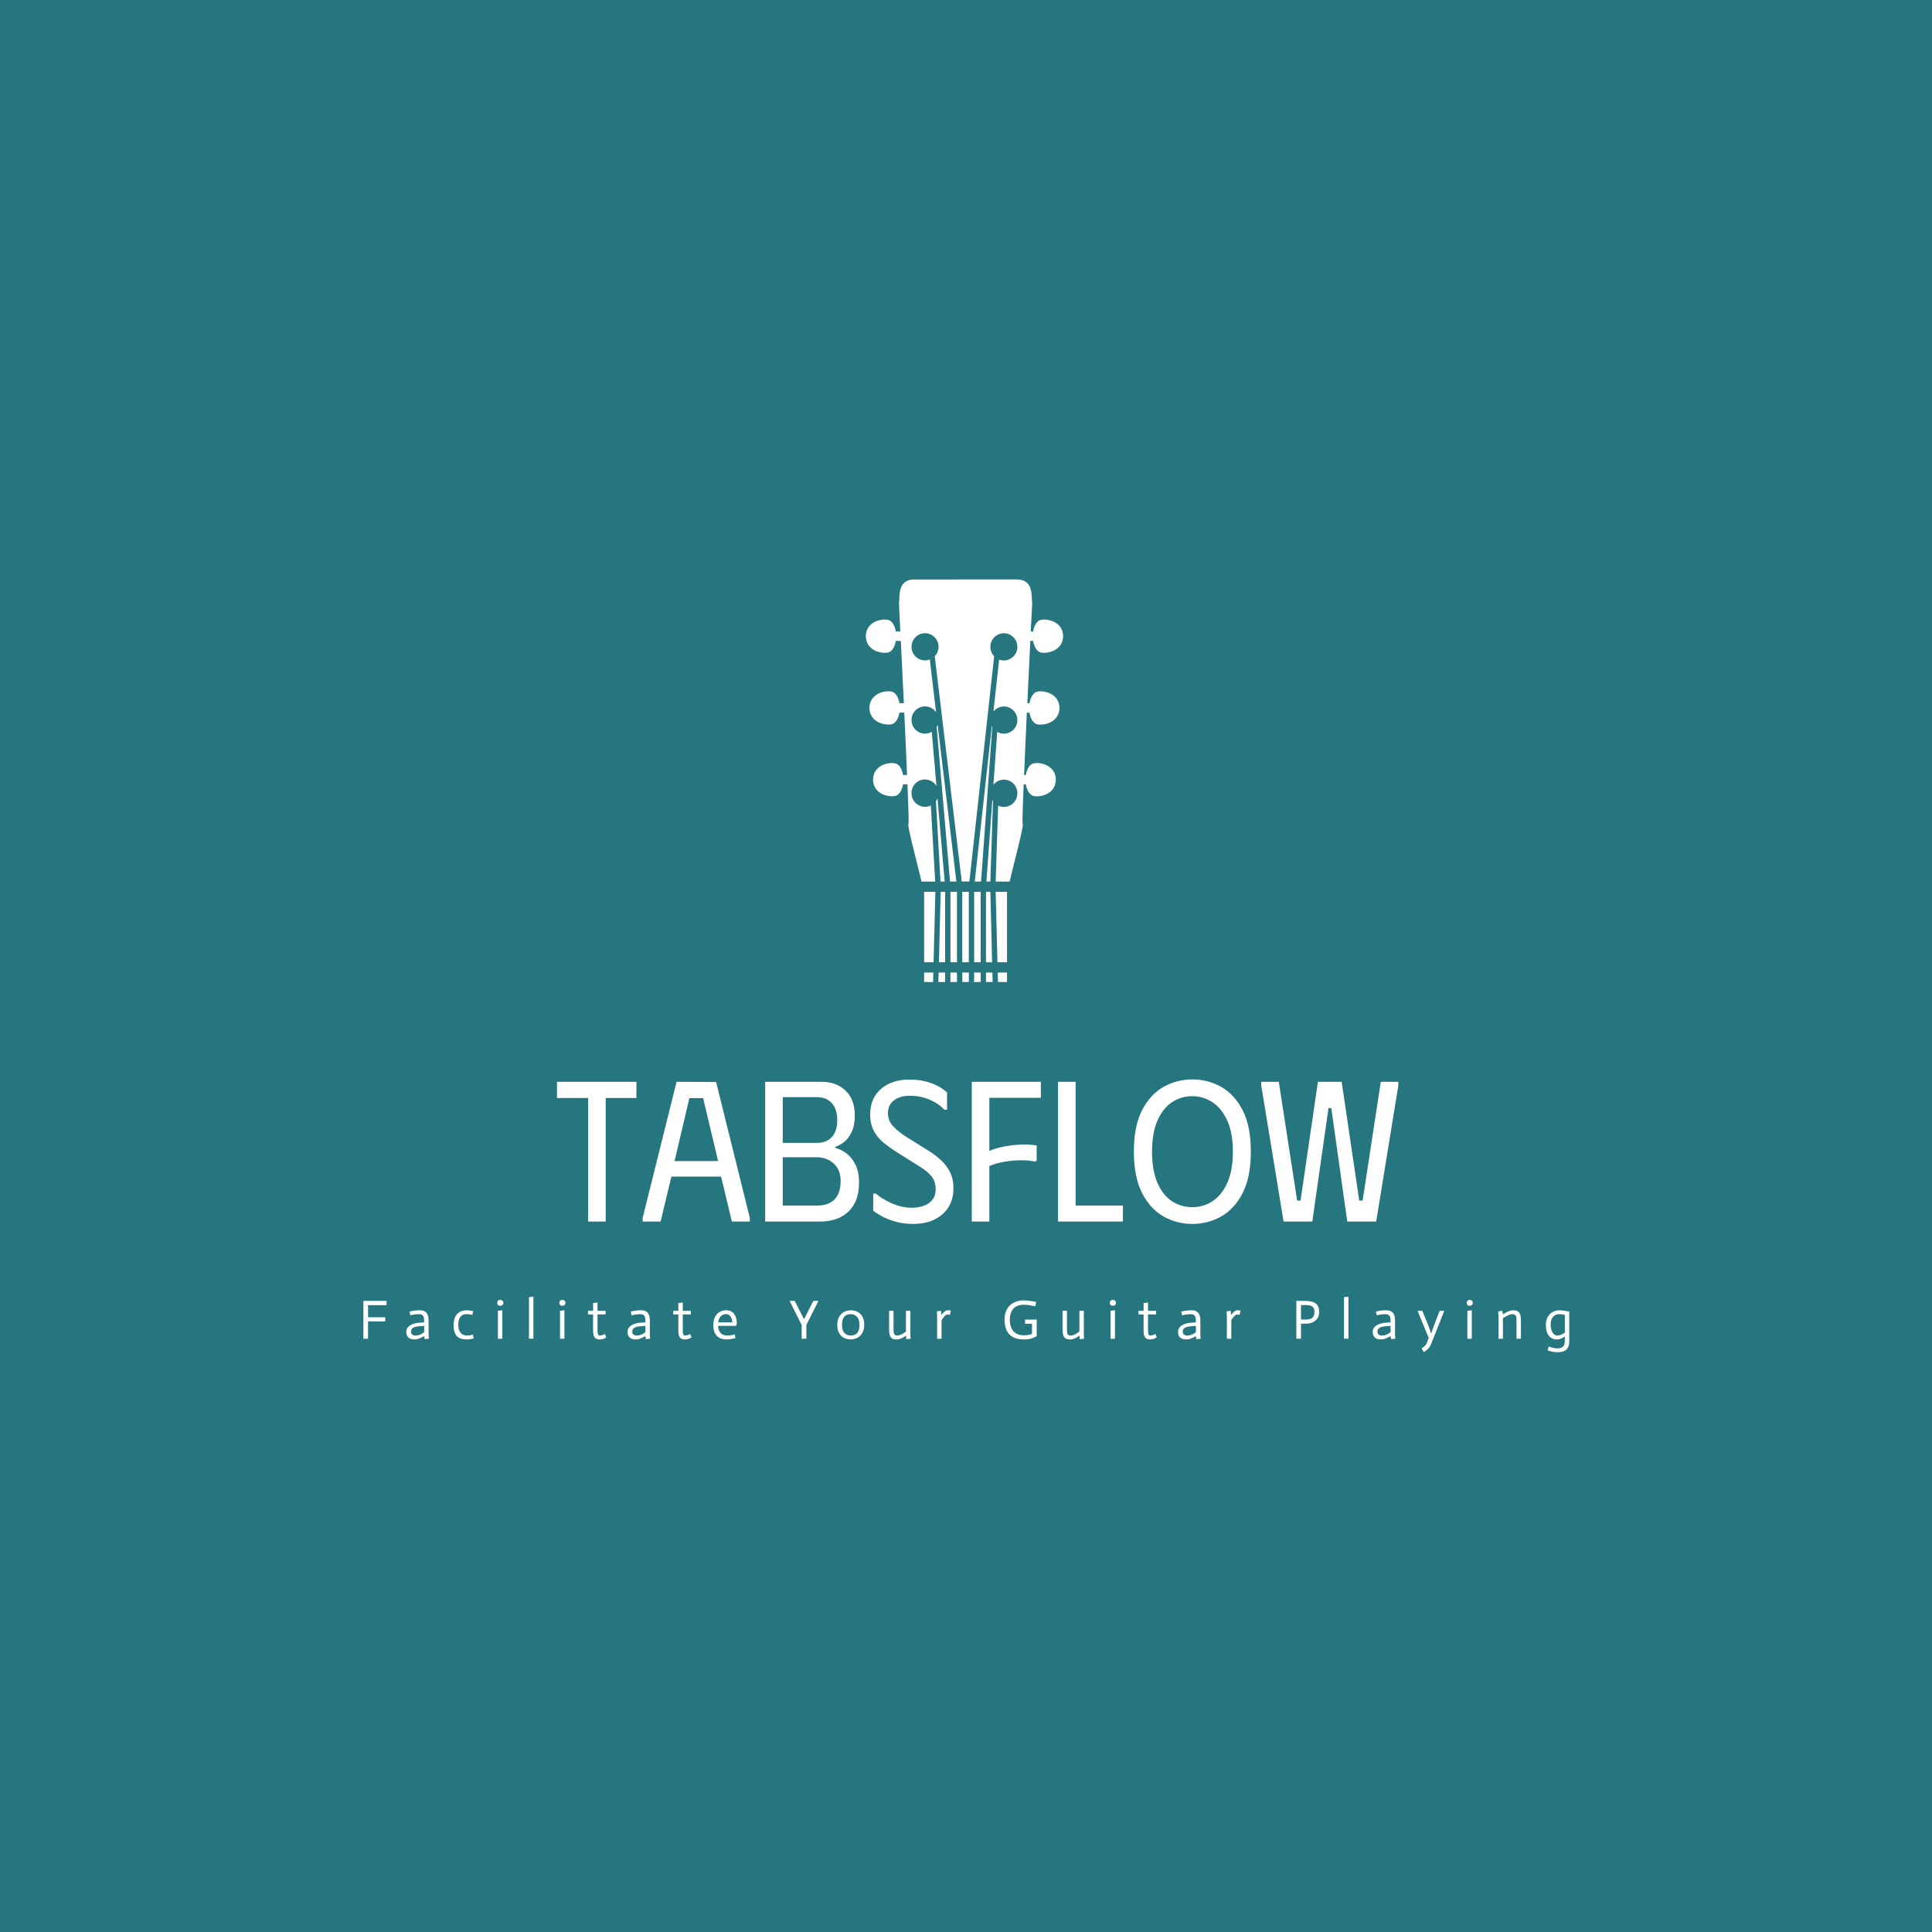 <svg xmlns="http://www.w3.org/2000/svg" xml:space="preserve" width="1500" height="1500" data-id="lg_qyrRCDQNbDpjWI9gVb" data-version="1" viewBox="0 0 1500 1500"><path fill="#26767f" stroke="transparent" d="M0 0h1500v1500H0z"/><g data-padding="20"><g transform="translate(-571.429 -578.157)scale(1.722)"><rect width="375.012" height="101.7" x="179.401" y="320.639" fill="none" rx="0" ry="0" transform="translate(400.5 486.74)"/><path fill="#fff" d="M582.967 823.5h35.82v7.29h-13.86v55.71h-7.92v-55.71h-14.04Zm46.72 63h-8.1v-1.62l15.3-61.38 17.82.09 15.21 61.29v1.62h-8.1l-4.86-20.25h-22.41Zm12.96-55.62-6.66 28.35h19.62l-6.75-28.35Zm34.19-7.38v63h24.75q5.13 0 9.05-1.89 3.91-1.89 6.21-5.76 2.29-3.87 2.29-9.99 0-4.95-1.66-8.14-1.67-3.2-4.1-5t-4.95-2.43v-.45q1.89-.63 3.92-2.16 2.02-1.53 3.46-4.5t1.44-7.47q0-7.2-4.14-11.2-4.14-4.01-10.8-4.01Zm23.4 55.8h-15.48v-21.78h15.3q4.5 0 7.65 2.79t3.15 7.92q0 5.49-2.74 8.28-2.75 2.79-7.88 2.79m0-28.26h-15.48v-20.61h15.48q4.23 0 6.66 2.7t2.43 7.74q0 4.86-2.43 7.52-2.43 2.65-6.66 2.65m61.48 20.51q0 4.95-2.29 8.55-2.3 3.6-6.35 5.54-4.05 1.93-9.54 1.93-4.32 0-7.96-1.03-3.65-1.04-6.21-2.48-2.57-1.44-3.83-2.43v-7.74h1.17q2.79 2.43 7.25 4.41 4.45 1.98 8.95 1.98 2.88 0 5.36-.85 2.47-.86 3.96-2.75 1.48-1.89 1.48-4.68 0-3.51-1.8-5.8-1.8-2.3-5.49-4.55l-10.89-6.84q-2.52-1.62-5.17-3.73-2.66-2.12-4.41-5.22-1.76-3.11-1.76-7.61 0-5.13 2.34-8.64t6.3-5.31 8.91-1.8q4.41 0 7.74.9t5.67 2.25 3.69 2.7v7.74h-1.26q-2.25-2.61-6.39-4.45-4.14-1.85-9.27-1.85-4.23 0-6.97 2.03-2.75 2.02-2.75 5.8 0 3.51 2.43 6.03t5.85 4.68l10.08 6.3q3.06 1.89 5.58 4.23t4.05 5.4 1.53 7.29m8.27-48.05h31.14v7.2h-23.22v23.94q2.97-1.26 6.71-1.98 3.73-.72 7.6-.85 3.87-.14 7.02.4v6.75l-.72.54q-2.43-.63-6.07-.63-3.65 0-7.52.63t-7.02 1.98v25.02h-7.92Zm38.89 63v-63h7.92v55.8h21.33v7.2Zm34.19-31.5q0-11.52 3.69-18.67 3.69-7.16 9.68-10.53 5.98-3.38 13-3.38t13.01 3.38q5.98 3.37 9.67 10.53 3.69 7.15 3.69 18.67 0 11.43-3.69 18.63t-9.67 10.58q-5.99 3.37-13.01 3.37t-13-3.37q-5.99-3.38-9.68-10.58t-3.69-18.63m8.19 0q0 8.37 2.39 13.95 2.38 5.58 6.52 8.33 4.14 2.74 9.27 2.74 5.04 0 9.18-2.74 4.14-2.75 6.62-8.33 2.47-5.58 2.47-13.95 0-8.46-2.52-13.99-2.52-5.54-6.66-8.28-4.14-2.75-9.09-2.75-5.13 0-9.27 2.79t-6.52 8.33q-2.39 5.53-2.39 13.9m49.23-29.88v-1.62h7.92l8.28 53.55h1.53l7.83-53.55h10.71l7.92 53.55h1.53l8.19-53.55h7.92v1.62l-9.99 61.38h-13.05l-7.2-51.12h-1.26l-7.29 51.12h-12.96Z"/><rect width="560" height="28.25" x="86.907" y="357.364" fill="none" rx="0" ry="0" transform="translate(400.5 560)"/><path fill="#fff" d="M495.687 939.33v-17.05h10.45v1.92h-8.35v5.45h7.75v1.88h-7.75v7.8Zm27.4-2.93v-2.85q-.5.03-.95.05-.45.03-.89.07-.44.03-.79.08-1.8.23-2.55.79t-.75 1.61q0 .88.54 1.32.54.43 1.41.43 1.2 0 2.14-.41t1.84-1.09m.22 3.13-.25-1.38q-1.17.68-2.19 1.09-1.01.41-2.18.41-1.68 0-2.67-.81-.98-.81-.98-2.69 0-.97.5-1.7.5-.72 1.31-1.21t1.84-.76q1.02-.28 2.1-.35.45-.05 1.17-.09.73-.04 1.13-.06 0-.88-.05-1.56-.05-.69-.3-1.18t-.74-.74-1.39-.25q-.72 0-1.4.09-.67.09-1.2.19-.62.12-1.15.27l-.4-1.72q.63-.15 1.35-.28.63-.12 1.45-.21.83-.09 1.78-.09 1.27 0 2.06.38.79.37 1.22 1.01.44.64.6 1.45.17.81.17 1.71v6q0 .35.01.74t.05.76q.04.38.09.78Zm21.9-12.63-.4 1.68q-.42-.1-1.17-.21-.75-.12-1.53-.12-1.12 0-1.84.45-.71.45-1.11 1.17-.4.71-.55 1.57t-.15 1.69q0 1.27.33 2.19.32.91.86 1.48.54.58 1.24.84t1.47.26q.53 0 1.01-.06.49-.06.9-.15.42-.09.79-.21l.4 1.67q-.52.15-.97.25t-1.07.18q-.61.07-1.31.07-1.37 0-2.45-.35-1.07-.35-1.81-1.12-.74-.78-1.13-2.03-.38-1.25-.38-3.05 0-1.75.48-3.01.49-1.26 1.29-2.05t1.84-1.16q1.04-.38 2.16-.38.6 0 1.16.07.57.06.99.13.5.1.95.2m11.13 12.44v-12.6l2-.23v12.83Zm-.33-16.18q0-.57.39-.96t.96-.39q.6 0 1.01.39.42.39.42.96 0 .58-.42.97-.41.38-1.01.38-.57 0-.96-.38-.39-.39-.39-.97m14.33 16.17V920.6l2-.22v18.95Zm14 .01v-12.6l2-.23v12.83Zm-.33-16.18q0-.57.39-.96t.96-.39q.6 0 1.01.39.42.39.42.96 0 .58-.42.97-.41.38-1.01.38-.57 0-.96-.38-.39-.39-.39-.97m15.24.09 2-.25v3.75h3.63v1.63h-3.63v6.67q0 .83.04 1.38t.16.87q.13.33.35.47.23.13.58.13.95-.02 2.2-.7l.6 1.53q-.83.55-1.54.74-.71.18-1.41.18-1.65 0-2.32-.93-.66-.94-.66-3.12v-7.22h-2.3v-1.63h2.3Zm23.59 13.15v-2.85q-.5.03-.95.05-.45.03-.89.07-.44.03-.79.08-1.8.23-2.55.79t-.75 1.61q0 .88.54 1.32.54.43 1.41.43 1.2 0 2.14-.41t1.84-1.09m.22 3.13-.25-1.38q-1.17.68-2.19 1.09-1.01.41-2.18.41-1.68 0-2.67-.81-.98-.81-.98-2.69 0-.97.5-1.7.5-.72 1.31-1.21t1.84-.76q1.02-.28 2.1-.35.45-.05 1.17-.09.73-.04 1.13-.06 0-.88-.05-1.56-.05-.69-.3-1.18t-.74-.74-1.39-.25q-.72 0-1.4.09-.67.09-1.2.19-.62.12-1.15.27l-.4-1.72q.63-.15 1.35-.28.63-.12 1.45-.21.83-.09 1.78-.09 1.27 0 2.06.38.79.37 1.22 1.01.44.64.6 1.45.17.81.17 1.71v6q0 .35.01.74t.05.76q.04.38.09.78Zm14.63-16.28 2-.25v3.75h3.62v1.63h-3.62v6.67q0 .83.03 1.38.04.55.17.87.12.33.35.47.22.13.57.13.95-.02 2.2-.7l.6 1.53q-.82.55-1.54.74-.71.18-1.41.18-1.65 0-2.31-.93-.66-.94-.66-3.12v-7.22h-2.3v-1.63h2.3Zm25.39 14.1.37 1.68q-.57.17-1.19.3-.61.12-1.35.22-.73.1-1.53.1-1.25 0-2.33-.35-1.07-.35-1.87-1.12-.8-.78-1.27-2.01-.46-1.24-.46-3.04 0-1.63.45-2.86.45-1.24 1.24-2.08t1.85-1.26q1.06-.43 2.31-.43 1.23 0 2.13.48.9.47 1.48 1.29.59.81.88 1.9.29 1.08.29 2.28l-.38 1.1h-8.07q0 .78.2 1.55.2.78.68 1.4.49.63 1.28 1.02.79.38 1.96.38.75 0 1.38-.08.62-.09 1.08-.2.47-.12.87-.27m-7.38-5.4h6.3q0-.17-.07-.77-.08-.6-.35-1.25-.28-.65-.85-1.16-.58-.52-1.53-.52-1.05 0-1.72.44-.68.44-1.08 1.04t-.55 1.22q-.15.63-.15 1m37.59 7.38v-6.2l-5.45-10.85h2.32l4.18 8.27 4.2-8.27h2.32l-5.45 10.85v6.2Zm18.17-6.23q0 2.43 1.09 3.62 1.09 1.18 2.94 1.18 1.82 0 2.85-1.17 1.02-1.18 1.02-3.53 0-2.5-1.09-3.72-1.08-1.23-2.96-1.23-1.87 0-2.86 1.22-.99 1.21-.99 3.63m-2.12-.02q0-1.9.6-3.16.6-1.27 1.52-2.03.93-.76 1.99-1.07 1.06-.32 2.01-.32.9 0 1.96.29 1.07.29 1.97 1.03.9.73 1.5 1.97t.6 3.14q0 1.97-.62 3.27-.61 1.3-1.53 2.07-.93.76-2 1.07-1.08.31-2 .31-.95 0-2-.3t-1.94-1.03q-.89-.74-1.48-2.02-.58-1.27-.58-3.22m31.12 6.46-.15-1.58h-.05q-.22.18-.65.47-.42.28-.97.56-.55.27-1.22.47-.66.2-1.33.2-.93 0-1.58-.23-.65-.24-1.05-.79t-.57-1.45q-.18-.9-.18-2.25v-8.18h2v7.88q0 .75.03 1.35.02.6.17 1.02.15.43.49.67.34.23.96.23.65 0 1.35-.27.7-.28 1.28-.63.67-.4 1.32-.9v-9.35h2v10.95q.03.9.13 1.63Zm13.9-.2v-10.55q0-.58-.12-1.8l1.85-.25.2 1.82h.02q.45-.57.88-1 .42-.42.88-.73.47-.32.89-.32.58-.02 1.6.13l-.45 1.92q-.82-.15-1.15-.12-.42 0-.9.4-.47.4-.82.85-.45.55-.88 1.25v8.4Zm44.65-16.58-.35 1.93q-1.1-.23-2.34-.43-1.23-.2-2.86-.25-1.65.03-2.85.5-1.2.48-1.96 1.37-.76.88-1.14 2.11-.37 1.22-.37 2.7 0 1.9.48 3.25.49 1.35 1.35 2.21.87.86 2.02 1.26t2.47.4q.85 0 1.54-.1t1.2-.23q.51-.14.94-.32v-4.57h-3.13v-1.88h5.25v7.48q-.87.57-2.41 1.04-1.54.46-3.39.43-1.7 0-3.26-.4t-2.78-1.41q-1.21-1.01-1.93-2.76-.73-1.75-.73-4.43 0-2.17.68-3.78.67-1.62 1.83-2.68 1.17-1.06 2.7-1.6 1.54-.54 3.27-.54 1.12 0 2.17.12 1.05.11 1.93.25.87.13 1.67.33m19.64 16.78-.15-1.58h-.05q-.22.18-.65.47-.42.28-.97.56-.55.27-1.22.47-.66.2-1.33.2-.93 0-1.58-.23-.65-.24-1.05-.79t-.57-1.45q-.18-.9-.18-2.25v-8.18h2v7.88q0 .75.03 1.35.02.6.17 1.02.15.43.49.67.34.23.96.23.65 0 1.35-.27.7-.28 1.28-.63.67-.4 1.32-.9v-9.35h2v10.95q.03.9.13 1.63Zm13.89-.2v-12.6l2-.23v12.83Zm-.33-16.18q0-.57.39-.96t.96-.39q.6 0 1.01.39.42.39.42.96 0 .58-.42.97-.41.38-1.01.38-.57 0-.96-.38-.39-.39-.39-.97m15.24.09 2-.25v3.75h3.63v1.63h-3.63v6.67q0 .83.04 1.38t.16.87q.13.33.35.47.23.13.58.13.95-.02 2.2-.7l.6 1.53q-.83.55-1.54.74-.71.18-1.41.18-1.65 0-2.32-.93-.66-.94-.66-3.12v-7.22h-2.3v-1.63h2.3Zm23.59 13.15v-2.85q-.5.03-.95.05-.45.03-.89.07-.44.03-.79.08-1.8.23-2.55.79t-.75 1.61q0 .88.54 1.32.54.43 1.41.43 1.2 0 2.14-.41t1.84-1.09m.22 3.13-.25-1.38q-1.17.68-2.19 1.09-1.01.41-2.18.41-1.68 0-2.67-.81-.98-.81-.98-2.69 0-.97.5-1.7.5-.72 1.31-1.21t1.84-.76q1.02-.28 2.1-.35.45-.05 1.17-.09.73-.04 1.13-.06 0-.88-.05-1.56-.05-.69-.3-1.18t-.74-.74-1.39-.25q-.72 0-1.4.09-.67.09-1.2.19-.62.12-1.15.27l-.4-1.72q.63-.15 1.35-.28.63-.12 1.45-.21.83-.09 1.78-.09 1.27 0 2.06.38.79.37 1.22 1.01.44.64.6 1.45.17.81.17 1.71v6q0 .35.01.74t.05.76q.04.38.09.78Zm13.73-.19v-10.55q0-.58-.13-1.8l1.85-.25.2 1.82h.02q.46-.57.88-1 .43-.42.89-.73.46-.32.88-.32.58-.02 1.6.13l-.44 1.92q-.83-.15-1.16-.12-.42 0-.9.4-.47.4-.82.85-.45.55-.87 1.25v8.4Zm31.32-.01v-17.05h3.92q3.25 0 4.82 1.15 1.56 1.15 1.56 3.87 0 1.5-.58 2.5-.57 1-1.43 1.62-.87.61-1.87.87t-1.85.26h-2.47v6.78Zm2.1-15.18v6.53h2.3q.85 0 1.54-.16.68-.17 1.18-.55.5-.39.78-1.05.27-.67.27-1.67t-.28-1.61q-.29-.61-.85-.94-.57-.32-1.42-.43-.85-.12-1.97-.12Zm19.4 15.18V920.6l2-.22v18.95Zm21-2.93v-2.85q-.5.03-.95.05-.45.03-.89.07-.44.03-.79.08-1.8.23-2.55.79t-.75 1.61q0 .88.54 1.32.54.43 1.41.43 1.2 0 2.14-.41t1.84-1.09m.22 3.13-.25-1.38q-1.17.68-2.18 1.09-1.02.41-2.19.41-1.68 0-2.66-.81-.99-.81-.99-2.69 0-.97.5-1.7.5-.72 1.31-1.21t1.84-.76q1.02-.28 2.1-.35.45-.05 1.17-.09.73-.04 1.13-.06 0-.88-.05-1.56-.05-.69-.3-1.18t-.74-.74-1.39-.25q-.72 0-1.4.09-.67.09-1.2.19-.62.12-1.15.27l-.4-1.72q.63-.15 1.35-.28.63-.12 1.45-.21.83-.09 1.78-.09 1.27 0 2.06.38.79.37 1.23 1.01.43.64.6 1.45.16.81.16 1.71v6q0 .35.01.74t.05.76q.04.38.09.78Zm16.97-.53-5.03-12.25h2.13l2.35 5.68q.35.82.64 1.65.28.82.51 1.47.27.78.47 1.5h.03q.22-.72.5-1.5.22-.65.52-1.47.3-.83.63-1.65l2.17-5.68h2.1l-5.95 15q-.35.93-.91 1.6-.56.68-1.09 1.13-.62.52-1.3.9l-.97-1.73q.52-.25.97-.62.4-.33.8-.81.4-.49.65-1.17Zm17.42.34v-12.6l2-.23v12.83Zm-.32-16.18q0-.57.39-.96.38-.39.96-.39.6 0 1.01.39t.41.96q0 .58-.41.97-.41.38-1.01.38-.58 0-.96-.38-.39-.39-.39-.97m14.36 16.19v-10.08q.02-.52-.13-2.27l1.85-.25.28 1.6q.75-.5 1.49-.88.73-.37 1.51-.66.77-.29 1.5-.29 1.02 0 1.71.24t1.11.79q.43.55.62 1.45.18.9.18 2.25v8.1h-2v-7.88q0-.75-.02-1.33-.03-.59-.21-1-.19-.42-.58-.64-.39-.23-1.09-.23-.65 0-1.37.29-.73.29-1.43.66-.7.38-1.42.88v9.25Zm31.9-12.29v13.48q0 .92-.2 1.8-.2.87-.76 1.56-.57.69-1.58 1.1t-2.66.41q-1.05-.02-1.83-.12-.77-.1-1.47-.29t-1.28-.44l.53-1.75q.97.43 1.99.65 1.01.23 1.81.23.87 0 1.52-.18.65-.17 1.09-.58.44-.42.65-1.09.21-.68.21-1.68v-1.82q-.52.35-1.08.64-.57.28-1.2.48-.64.2-1.24.2-2.33 0-3.68-1.63-1.35-1.64-1.35-4.89 0-1.88.59-3.14t1.49-2.04q.9-.77 1.97-1.11 1.08-.34 2.05-.34 1.28 0 2.34.22 1.06.21 2.09.33m-5.28 10.85q.55 0 1.13-.2.57-.2 1.11-.47.54-.28 1.06-.65v-7.98q-.3-.07-.7-.17-.35-.05-.8-.11-.45-.07-.95-.07-1.05 0-1.8.38-.75.37-1.23 1.02-.49.65-.72 1.53-.22.87-.22 1.85 0 .87.19 1.75.18.87.58 1.57t.98 1.13q.57.42 1.37.42M753.833 697.07l2.06 36.112h1.874l-3.234-37.472q-.309.742-.783 1.36Zm.33-33.62 6.014 69.752h2.864l-8.446-70.617Zm.865 110.787-.103 4.285h3.028v-4.285Zm5.335 0h2.946v4.285h-2.946Zm-7.828 4.264.103-4.264h-4.14v4.285h5.232Zm1.03-40.664h-5.068v31.765h4.264Zm1.607 31.765h2.801v-31.765h-2.019Zm15.882 4.635v4.202l-2.39.083v-4.285h-2.945v4.285H774v-4.285Zm-10.69-36.4h2.945v31.765h-2.946Z"/><path fill="#fff" d="M799.688 647.547c-3.028.577-3.667 5.253-3.667 5.253h-.988l1.34-28.099h1.276s.618 4.677 3.646 5.253c2.987.577 9.723-.885 9.867-7.374-.144-6.49-6.88-7.952-9.867-7.375-3.028.577-3.646 5.253-3.646 5.253h-1.07l.637-12.772q-.123-1.03-.165-2.184c-.144-3.296-.37-8.24-6.489-8.487H743.76c-6.056.247-6.283 5.191-6.448 8.487q-.02 1.071-.164 2.39l.618 12.566h-2.04s-.618-4.676-3.646-5.253c-2.987-.598-9.723.865-9.867 7.375.144 6.49 6.88 7.951 9.888 7.374 3.007-.576 3.625-5.253 3.625-5.253h2.266l1.36 28.1h-1.998s-.618-4.677-3.647-5.254c-2.987-.598-9.723.865-9.888 7.375.165 6.49 6.901 7.951 9.888 7.374 3.03-.576 3.647-5.253 3.647-5.253h2.183c.495 10.28.927 19.982 1.257 28.1h-1.813s-.618-4.677-3.667-5.254c-2.966-.598-9.702.865-9.847 7.375.145 6.49 6.88 7.951 9.847 7.374 3.028-.576 3.667-5.253 3.667-5.253h1.998c.392 9.476.598 16.027.515 17.51-.37.7-.062 2.596 3.955 18.685.845 3.44 1.73 6.942 1.854 7.622h6.18l-1.957-34.3q-1.215.62-2.616.62a6.12 6.12 0 0 1-6.097-6.14 6.056 6.056 0 0 1 11.247-3.255l-2.122-24.452q-1.36.824-3.048.844a6.12 6.12 0 0 1-6.077-6.138 6.077 6.077 0 0 1 11.082-3.502l-2.842-23.814a6.2 6.2 0 0 1-2.143.433 6.12 6.12 0 0 1-6.097-6.119 6.12 6.12 0 0 1 6.097-6.138 6.118 6.118 0 0 1 4.388 10.361l12.154 101.6h3.46l11.166-101.579a6.118 6.118 0 0 1 4.367-10.362 6.12 6.12 0 0 1 6.098 6.14 6.12 6.12 0 0 1-6.098 6.117q-1.112-.02-2.122-.412l-2.575 23.443a6.18 6.18 0 0 1 4.697-2.266 6.12 6.12 0 0 1 6.098 6.118 6.12 6.12 0 0 1-6.098 6.14q-1.648-.02-2.987-.825l-1.73 23.875a6.056 6.056 0 0 1 10.815 3.832 6.12 6.12 0 0 1-6.098 6.14q-1.4 0-2.575-.619l-1.112 34.278h6.303c.124-.659.99-4.182 1.854-7.622 4.017-16.088 4.326-17.963 3.956-18.684-.083-1.463.123-8.034.515-17.51h.988s.64 4.676 3.667 5.253c2.987.577 9.703-.886 9.847-7.375-.144-6.489-6.86-7.95-9.847-7.375-3.028.577-3.667 5.253-3.667 5.253h-.824l1.257-28.098h1.195s.618 4.676 3.646 5.274c2.987.576 9.723-.886 9.888-7.396-.165-6.489-6.9-7.972-9.888-7.375m-28.593 90.27H774v31.765h-2.946Zm8.22 36.4h-2.884v4.285h2.987Zm2.41 0 .103 4.264-1.195.02h5.274v-4.284Zm4.182-36.4h-5.11l.804 31.765h4.306Zm-9.476 0v31.765h2.76l-.783-31.765Z"/><path fill="#fff" d="M776.575 733.202h1.792l1.174-36.092h.124q-.247-.309-.412-.618Zm-10.876 4.635h2.946v31.765H765.7Zm5.623-4.614h2.843l5.067-69.73-.206-.372Z"/></g><path fill="transparent" stroke="transparent" stroke-width="1.786" d="M250 438.393h1000v623.214H250z"/></g></svg>